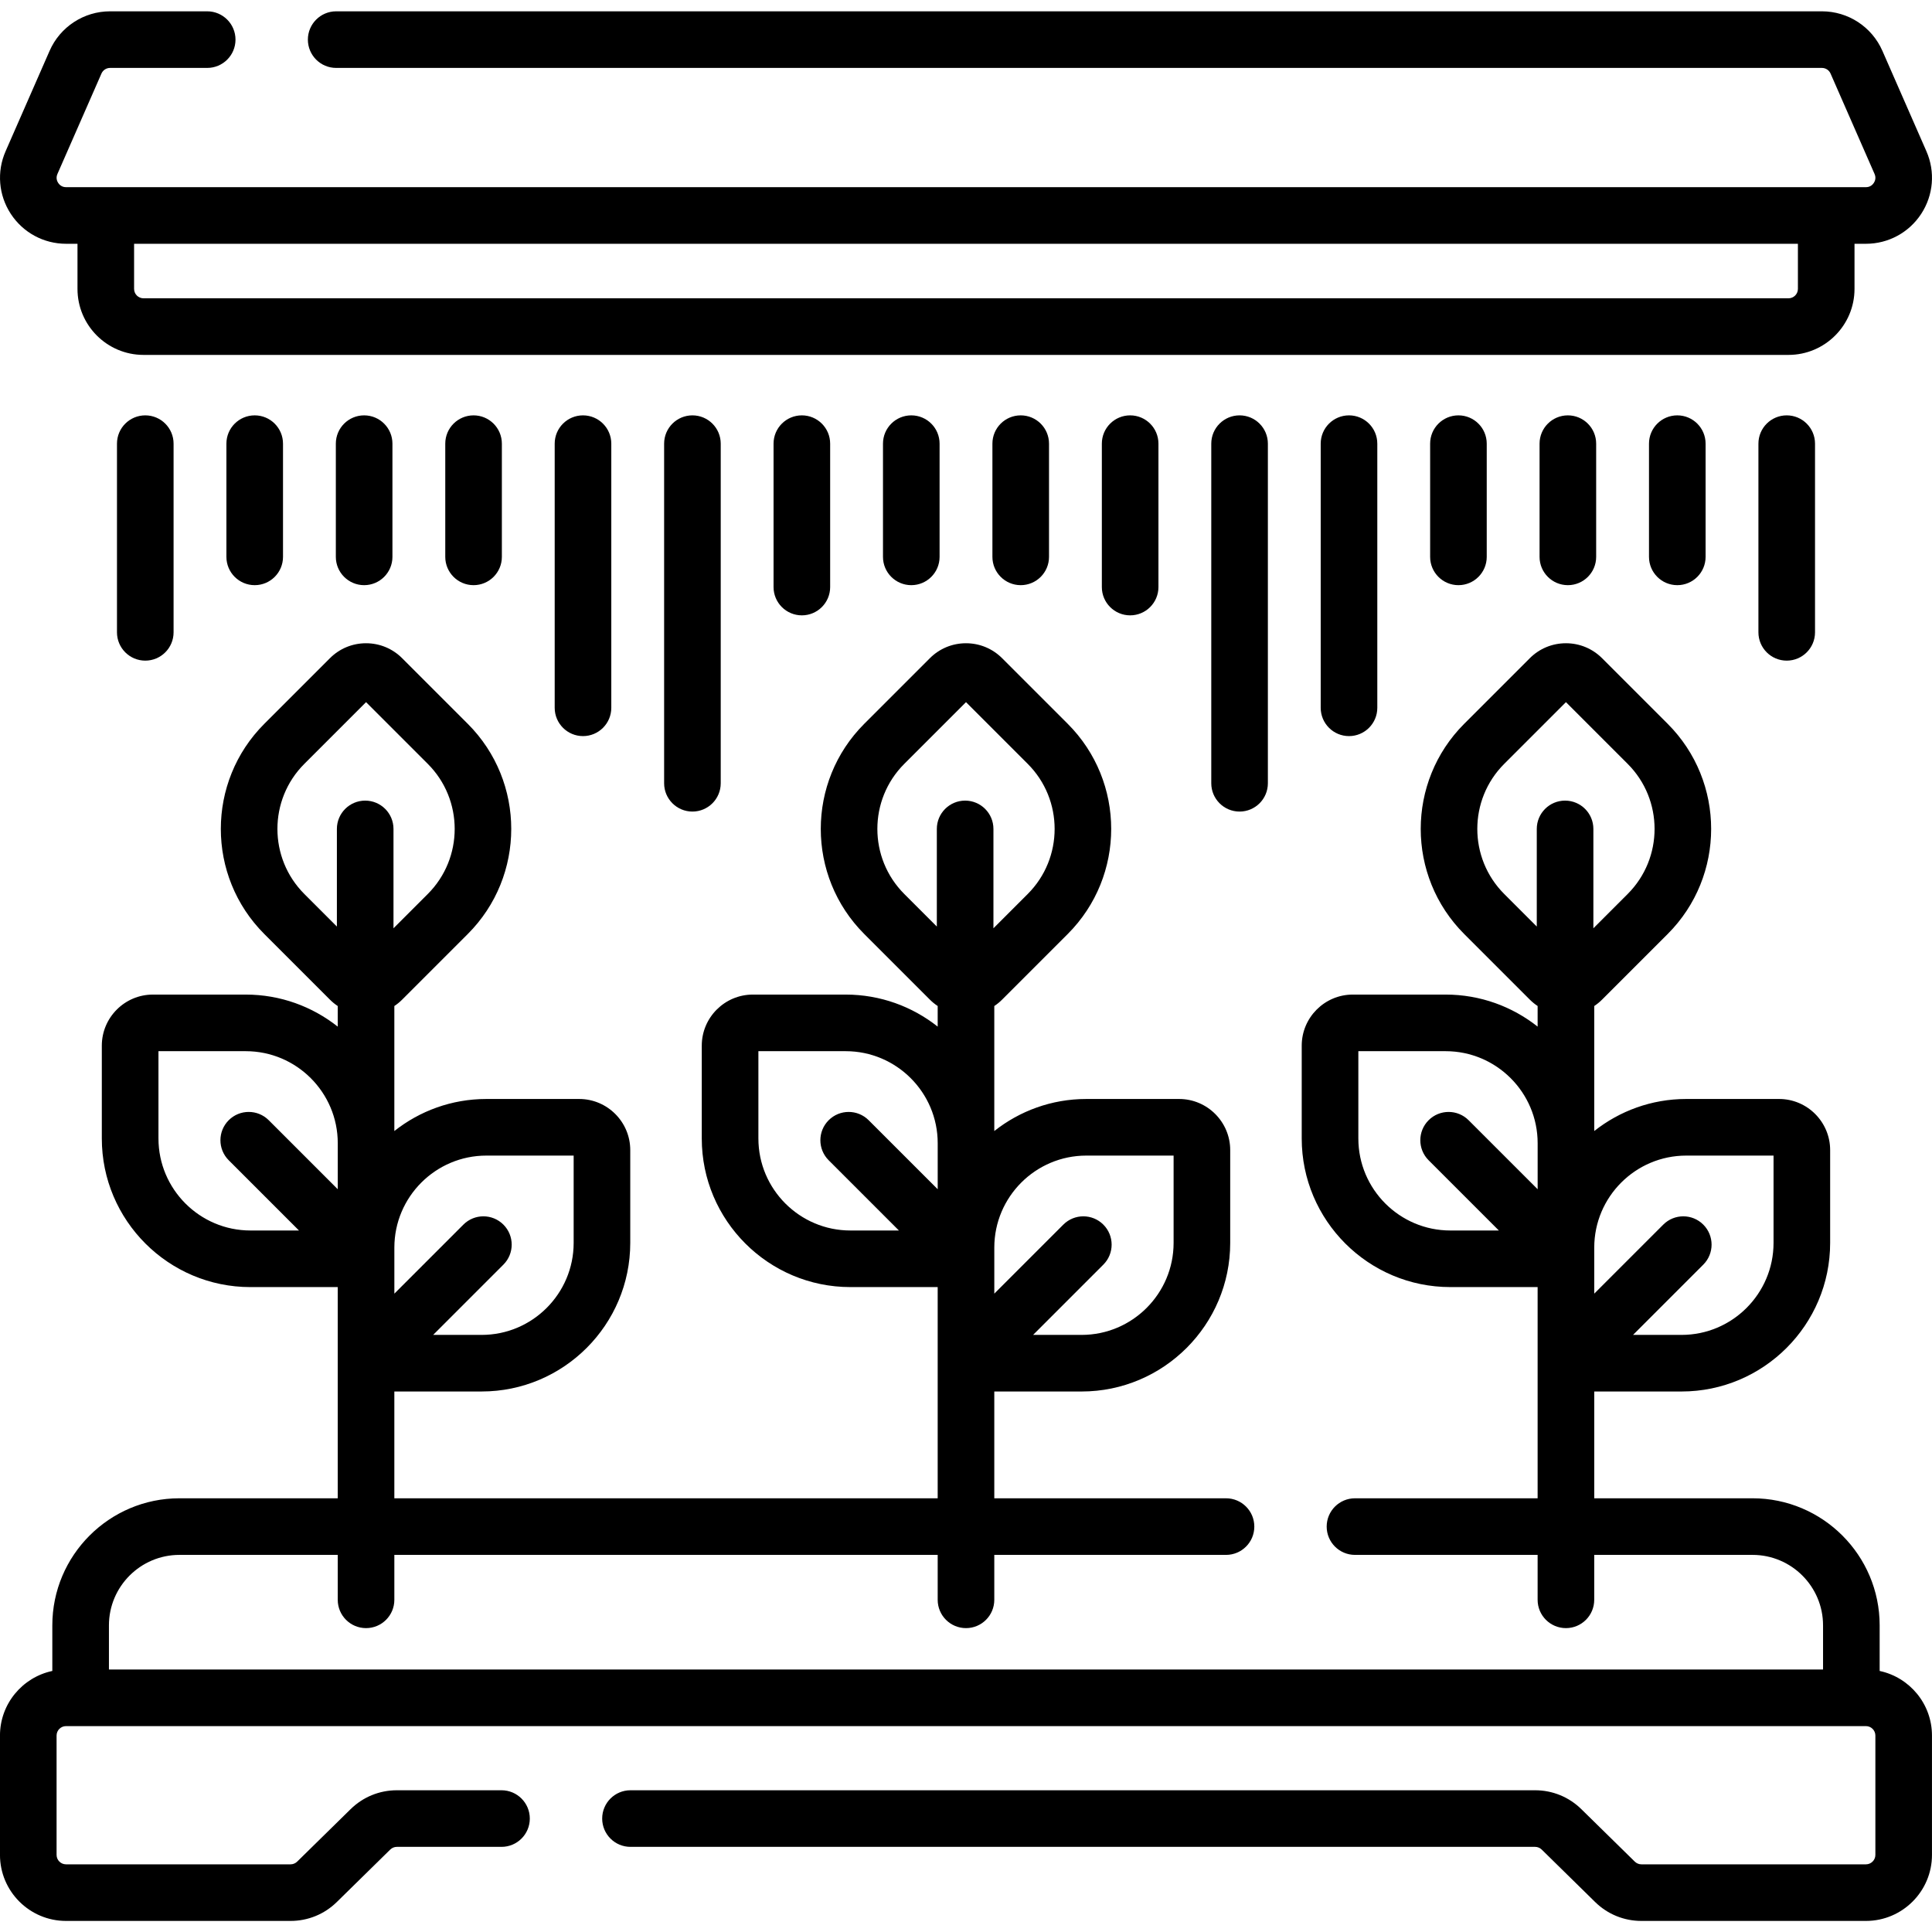 <svg viewBox="0 -3 512 512" xmlns="http://www.w3.org/2000/svg"><path d="m498.129 439.82v-12.082c0-18.566-15.105-33.676-33.676-33.676h-41.961v-28.301h23.137c21.715 0 39.379-17.668 39.379-39.383v-24.594c0-7.469-6.074-13.543-13.539-13.543h-24.598c-9.199 0-17.668 3.184-24.379 8.492v-33.125c.73-.488 1.43-1.051 2.074-1.699l17.391-17.391c15.355-15.355 15.355-40.34 0-55.695l-17.391-17.391c-2.559-2.555-5.957-3.965-9.574-3.965-3.617 0-7.02 1.41-9.578 3.965l-17.391 17.391c-15.352 15.355-15.352 40.34 0 55.695l17.391 17.391c.648.645 1.344 1.207 2.074 1.695v5.457c-6.711-5.309-15.18-8.488-24.379-8.488h-24.598c-7.465 0-13.539 6.074-13.539 13.539v24.598c0 21.715 17.668 39.379 39.383 39.379h23.133v55.973h-48.402c-4.141 0-7.5 3.359-7.5 7.5s3.359 7.5 7.5 7.5h48.402v11.906c0 4.141 3.359 7.5 7.5 7.5 4.145 0 7.5-3.359 7.5-7.5v-11.906h41.961c10.301 0 18.68 8.379 18.68 18.676v11.699h-454.258v-11.699c0-10.297 8.375-18.676 18.676-18.676h41.961v11.906c0 4.145 3.359 7.5 7.5 7.5 4.141 0 7.5-3.355 7.5-7.5v-11.906h143.992v11.906c0 4.145 3.359 7.5 7.5 7.5s7.5-3.355 7.5-7.5v-11.906h61.41c4.145 0 7.5-3.355 7.5-7.5 0-4.141-3.355-7.5-7.5-7.5h-61.41v-28.301h23.137c21.715 0 39.383-17.668 39.383-39.383v-24.594c0-7.469-6.074-13.543-13.543-13.543h-24.594c-9.203 0-17.672 3.184-24.383 8.492v-33.125c.734-.488 1.43-1.051 2.074-1.699l17.391-17.391c15.355-15.355 15.355-40.34 0-55.695l-17.391-17.391c-2.555-2.555-5.957-3.965-9.574-3.965s-7.016 1.41-9.574 3.965l-17.391 17.391c-15.355 15.355-15.355 40.34 0 55.695l17.391 17.391c.645.645 1.34 1.207 2.074 1.695v5.457c-6.715-5.309-15.18-8.488-24.383-8.488h-24.594c-7.469 0-13.543 6.074-13.543 13.539v24.598c0 21.715 17.668 39.379 39.383 39.379h23.137v55.973h-143.992v-28.305h23.137c21.715 0 39.383-17.668 39.383-39.383v-24.59c0-7.469-6.074-13.543-13.543-13.543h-24.594c-9.203 0-17.672 3.184-24.383 8.492v-33.125c.734-.488 1.43-1.051 2.074-1.699l17.391-17.391c15.355-15.355 15.355-40.336 0-55.691l-17.391-17.391c-2.559-2.559-5.957-3.969-9.574-3.969-3.617 0-7.02 1.41-9.574 3.969l-17.391 17.391c-15.355 15.355-15.355 40.336 0 55.691l17.391 17.391c.645.648 1.34 1.211 2.074 1.699v5.457c-6.711-5.309-15.18-8.492-24.383-8.492h-24.594c-7.465 0-13.543 6.074-13.543 13.543v24.594c0 21.715 17.668 39.383 39.383 39.383h23.137v55.969h-41.961c-18.57 0-33.676 15.109-33.676 33.676v12.082c-7.914 1.676-13.871 8.711-13.871 17.117v31.629c0 9.652 7.852 17.5 17.5 17.5h59.504c4.609 0 8.965-1.777 12.258-5.008l14.164-13.906c.469-.461 1.094-.715 1.75-.715h27.734c4.141 0 7.5-3.359 7.5-7.5s-3.359-7.5-7.5-7.5h-27.734c-4.613 0-8.965 1.781-12.258 5.012l-14.164 13.902c-.473.461-1.094.715-1.75.715h-59.504c-1.379 0-2.5-1.121-2.5-2.5v-31.629c0-1.379 1.121-2.5 2.5-2.5h477c1.379 0 2.5 1.121 2.5 2.5v31.629c0 1.379-1.121 2.5-2.5 2.5h-59.504c-.656 0-1.277-.254-1.75-.715l-14.164-13.902c-3.293-3.23-7.645-5.012-12.258-5.012h-239.734c-4.145 0-7.5 3.359-7.5 7.5s3.355 7.5 7.5 7.5h239.73c.66 0 1.281.254 1.754.715l14.164 13.906c3.293 3.23 7.648 5.008 12.258 5.008h59.504c9.648 0 17.5-7.848 17.5-17.5v-31.629c0-8.406-5.957-15.441-13.871-17.117zm-51.254-136.578h23.133v23.137c0 13.441-10.938 24.383-24.379 24.383h-12.855l18.617-18.621c2.93-2.926 2.93-7.676 0-10.605-2.926-2.93-7.676-2.93-10.605 0l-18.293 18.293v-12.203c0-13.445 10.938-24.383 24.383-24.383zm-48.242-69.328c-9.508-9.508-9.508-24.977 0-34.48l16.359-16.359 16.359 16.359c9.504 9.504 9.504 24.973 0 34.48l-9.09 9.09v-26.332c0-4.141-3.359-7.5-7.5-7.5-4.145 0-7.5 3.359-7.5 7.5v25.871zm-38.656 64.797v-23.137h23.133c13.445 0 24.383 10.941 24.383 24.383v12.203l-18.293-18.289c-2.93-2.93-7.676-2.93-10.605 0-2.93 2.93-2.93 7.676 0 10.605l18.617 18.617h-12.852c-13.449 0-24.383-10.938-24.383-24.383zm-72.094 4.531h23.133v23.137c0 13.441-10.938 24.383-24.379 24.383h-12.855l18.617-18.621c2.93-2.926 2.93-7.676 0-10.605-2.93-2.93-7.676-2.93-10.605 0l-18.293 18.293v-12.203c0-13.445 10.938-24.383 24.383-24.383zm-48.242-69.328c-9.508-9.508-9.508-24.977 0-34.48l16.359-16.359 16.359 16.359c9.504 9.504 9.504 24.973 0 34.48l-9.09 9.09v-26.332c0-4.141-3.359-7.5-7.5-7.5s-7.5 3.359-7.5 7.5v25.871zm-38.66 64.797v-23.137h23.137c13.445 0 24.383 10.941 24.383 24.383v12.203l-18.293-18.289c-2.93-2.93-7.68-2.93-10.605 0-2.93 2.93-2.93 7.676 0 10.605l18.617 18.617h-12.855c-13.441 0-24.383-10.938-24.383-24.383zm-72.09 4.531h23.133v23.137c0 13.441-10.938 24.383-24.379 24.383h-12.855l18.617-18.621c2.93-2.926 2.93-7.676 0-10.605-2.93-2.93-7.676-2.93-10.605 0l-18.293 18.293v-12.203c0-13.445 10.938-24.383 24.383-24.383zm-48.242-69.328c-9.508-9.508-9.508-24.977 0-34.48l16.359-16.359 16.359 16.359c9.504 9.504 9.504 24.973 0 34.48l-9.09 9.09v-26.332c0-4.141-3.359-7.5-7.5-7.5s-7.5 3.359-7.5 7.5v25.871zm-38.656 64.797v-23.137h23.133c13.445 0 24.383 10.941 24.383 24.383v12.203l-18.293-18.293c-2.93-2.926-7.68-2.926-10.605 0-2.93 2.93-2.93 7.68 0 10.609l18.617 18.617h-12.855c-13.441 0-24.379-10.938-24.379-24.383zm0 0"/><path d="m17.508 61.605h3.027v11.957c0 9.645 7.848 17.492 17.496 17.492h435.938c9.648 0 17.496-7.848 17.496-17.492v-11.957h3.027c5.93 0 11.402-2.965 14.648-7.926 3.242-4.961 3.758-11.164 1.379-16.594l-11.664-26.613c-2.789-6.363-9.078-10.473-16.027-10.473h-393.738c-4.145 0-7.5 3.359-7.5 7.5 0 4.145 3.355 7.5 7.5 7.5h393.738c.992 0 1.891.586 2.289 1.496l11.664 26.613c.473 1.074.078 1.941-.199 2.363-.273.422-.914 1.133-2.09 1.133h-476.984c-1.176 0-1.816-.711-2.09-1.133-.277-.422-.668-1.289-.199-2.363l11.668-26.617c.395-.906 1.293-1.492 2.285-1.492h25.738c4.145 0 7.5-3.359 7.5-7.5s-3.355-7.5-7.5-7.5h-25.738c-6.949 0-13.238 4.109-16.027 10.473l-11.664 26.613c-2.379 5.43-1.863 11.633 1.379 16.594 3.246 4.961 8.719 7.926 14.648 7.926zm458.957 11.953c0 1.379-1.121 2.496-2.496 2.496h-435.938c-1.375 0-2.496-1.117-2.496-2.496v-11.953h440.93zm0 0"/><path d="m31 114.574v50c0 4.141 3.359 7.5 7.5 7.5s7.5-3.359 7.5-7.5v-50c0-4.141-3.359-7.5-7.5-7.5s-7.5 3.355-7.5 7.5zm0 0"/><path d="m60 114.574v30c0 4.141 3.359 7.5 7.5 7.5s7.5-3.359 7.5-7.5v-30c0-4.141-3.359-7.5-7.5-7.5s-7.5 3.355-7.5 7.5zm0 0"/><path d="m89 114.574v30c0 4.141 3.359 7.5 7.5 7.5s7.5-3.359 7.5-7.5v-30c0-4.141-3.359-7.5-7.5-7.5s-7.5 3.355-7.5 7.5zm0 0"/><path d="m118 114.574v30c0 4.141 3.359 7.5 7.5 7.5s7.5-3.359 7.5-7.5v-30c0-4.141-3.359-7.5-7.5-7.5s-7.5 3.355-7.5 7.5zm0 0"/><path d="m147 114.574v70c0 4.141 3.359 7.5 7.5 7.5s7.5-3.359 7.5-7.5v-70c0-4.141-3.359-7.5-7.5-7.5s-7.5 3.355-7.5 7.5zm0 0"/><path d="m176 114.574v90c0 4.141 3.359 7.5 7.5 7.5s7.5-3.359 7.5-7.5v-90c0-4.141-3.359-7.5-7.5-7.5s-7.5 3.355-7.5 7.5zm0 0"/><path d="m205 114.574v38c0 4.141 3.359 7.5 7.5 7.5s7.5-3.359 7.5-7.5v-38c0-4.141-3.359-7.5-7.5-7.5s-7.5 3.355-7.5 7.5zm0 0"/><path d="m234 114.574v30c0 4.141 3.359 7.5 7.5 7.5s7.5-3.359 7.5-7.5v-30c0-4.141-3.359-7.5-7.5-7.5s-7.5 3.355-7.5 7.5zm0 0"/><path d="m263 114.574v30c0 4.141 3.359 7.5 7.5 7.5s7.5-3.359 7.5-7.5v-30c0-4.141-3.359-7.5-7.5-7.5s-7.5 3.355-7.5 7.5zm0 0"/><path d="m292 114.574v38c0 4.141 3.359 7.5 7.5 7.5s7.5-3.359 7.5-7.5v-38c0-4.141-3.359-7.5-7.5-7.5s-7.5 3.355-7.5 7.5zm0 0"/><path d="m321 114.574v90c0 4.141 3.359 7.5 7.5 7.5s7.5-3.359 7.5-7.5v-90c0-4.141-3.359-7.5-7.5-7.5s-7.5 3.355-7.5 7.5zm0 0"/><path d="m350 114.574v70c0 4.141 3.359 7.5 7.5 7.5s7.5-3.359 7.5-7.5v-70c0-4.141-3.359-7.5-7.5-7.5s-7.5 3.355-7.5 7.5zm0 0"/><path d="m379 114.574v30c0 4.141 3.359 7.5 7.5 7.5s7.5-3.359 7.5-7.5v-30c0-4.141-3.359-7.5-7.5-7.5s-7.5 3.355-7.5 7.5zm0 0"/><path d="m408 114.574v30c0 4.141 3.359 7.5 7.5 7.5s7.5-3.359 7.5-7.5v-30c0-4.141-3.359-7.5-7.5-7.5s-7.5 3.355-7.5 7.5zm0 0"/><path d="m437 114.574v30c0 4.141 3.359 7.5 7.5 7.5s7.5-3.359 7.5-7.5v-30c0-4.141-3.359-7.5-7.5-7.5s-7.5 3.355-7.5 7.5zm0 0"/><path d="m466 114.574v50c0 4.141 3.359 7.5 7.5 7.5s7.5-3.359 7.5-7.5v-50c0-4.141-3.359-7.5-7.5-7.5s-7.5 3.355-7.5 7.5zm0 0"/></svg>